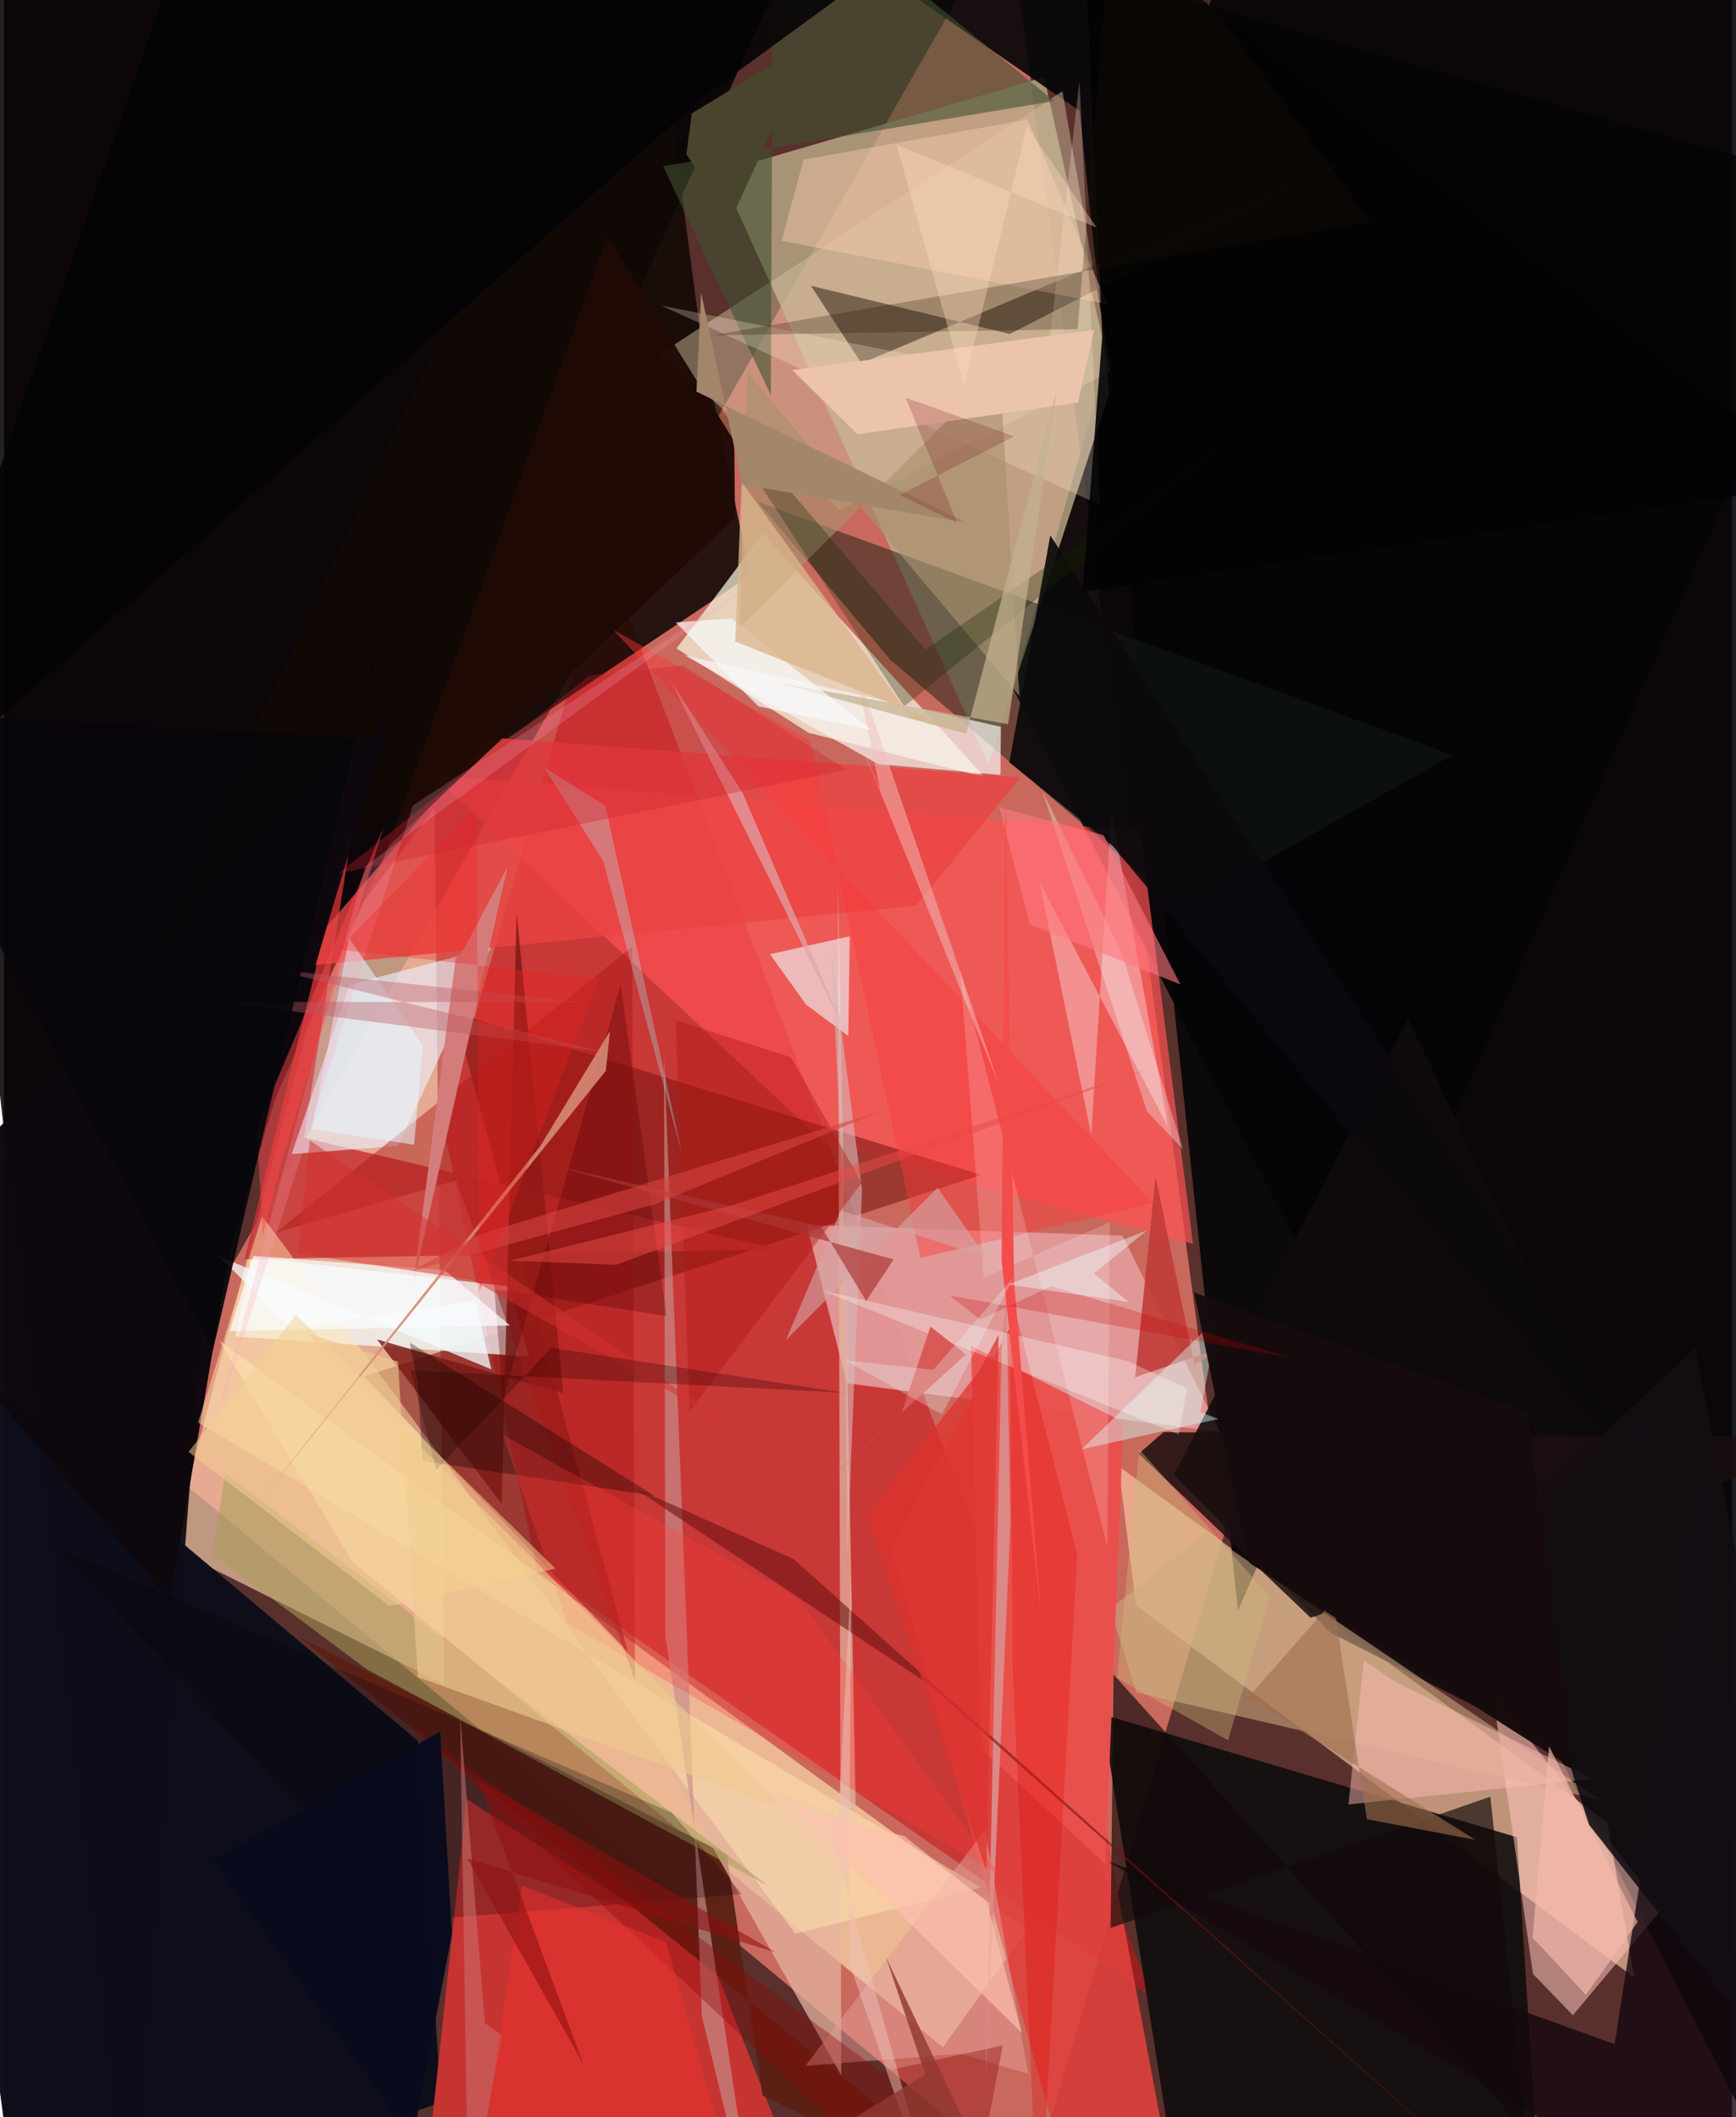 <svg xmlns="http://www.w3.org/2000/svg" width="228" height="278" viewBox="0 0 836 1024"><path fill="#59302c" d="M0 0h836v1024H0z"/><path fill="#f78171" fill-opacity=".706" d="M496.602 1057.669l93.944-316.33L485.716-43.38 61.917 696.598z"/><path fill="#000206" fill-opacity=".89" d="M840.129 1020.677l-352.181-687.91L601.754-62 844.743-1.959z"/><path fill="#f2c9aa" fill-opacity=".671" d="M80.88 748.69l76.223-290.2 51.188-67.896 4.691 424.062z"/><path fill="#000004" fill-opacity=".867" d="M98.994 602.686L61.144 1086-62-.252 398.574-62z"/><path fill="#fccda8" fill-opacity=".627" d="M547.625 776.463l241.022 179.963-12.92-75.013-236.5-172.238z"/><path fill="#c71318" fill-opacity=".561" d="M555.422 966.45L257.835 758.812l-45.288-214.17 79.091-274.683z"/><path fill="#bdae8c" fill-opacity=".788" d="M476.243 369.56L346.346 83.228l156.91-45.898 32.973 148.215z"/><path fill="#0e0e1a" fill-opacity=".988" d="M8.016 1086l203.405-69.119-11.212-174.9-253.488-212.849z"/><path fill="#120805" fill-opacity=".882" d="M360.991 278.293l-23.513-112.606L309.454-46.27 61.689 479.033z"/><path fill="#fbd9a9" fill-opacity=".71" d="M494.915 933.482l-40.724 56.727-285.593-234.827-64.257-106.771z"/><path fill="#c73533" fill-opacity=".996" d="M223.88 870.175l117.56 75.445L396.61 1086H200.663z"/><path fill="#100d0d" fill-opacity=".894" d="M741.663 1041.801l-9.75-153.212-200.697-59.467 31.85 200.727z"/><path fill="#050507" fill-opacity=".906" d="M898 92.35L353.046-62l167.28 115.624 76.668 725.317z"/><path fill="#f4f8e0" fill-opacity=".718" d="M367.066 258.038l-41.69 55.606 63.852 40.784 85.095 21.336z"/><path fill="#e39b9a" fill-opacity=".929" d="M588.283 692.648l-47.15-95.006-152.817-5.206 19.454 76.588z"/><path fill="#ff5354" fill-opacity=".694" d="M397.467 553.312L207.424 374.88 549.7 401.865l25.509 199.775z"/><path fill="#7d1712" fill-opacity=".58" d="M217.713 489.637l84.06 309.219-127.547-133.089L472.71 568.25z"/><path fill="#0f0a0d" fill-opacity=".878" d="M565.996 713.413L679.345 492.61l196.228 416.084-233.84-119.022z"/><path fill="#131c14" fill-opacity=".486" d="M428.745 319.07L569.44 439.386l131.237-74.236L364.674 242.7z"/><path fill="#f1fdfe" fill-opacity=".733" d="M111.96 646.474l7.682-38.443 124.233 14.044 10.211 34.06z"/><path fill="#c43333" fill-opacity=".839" d="M374.375 604.265L116.367 609.1l54.228-221.09-25.506 162.24z"/><path fill="#ffc4bd" fill-opacity=".545" d="M720.137 818.626l82.128 104.486-43.277 51.599-19.295-19.99z"/><path fill="#e0413e" fill-opacity=".898" d="M523.566 1086l37.96-49.683-74.051-395.752-58.097 107.577z"/><path fill="#5c2014" fill-opacity=".969" d="M490.316 1072.99l-347.51-281.294L349.685 897.05l17.258 116.46z"/><path fill="#ea4343" fill-opacity=".78" d="M441.315 438.03l-302.138 29.9 95.781-111.247 256.837 19.264z"/><path fill="#ebf1ff" fill-opacity=".612" d="M167.222 476.24l68.279-17.944-44.941 95.894-51.377 4.006z"/><path fill="#d1bb9c" fill-opacity=".486" d="M512.064 44.108l23.51 135.343-131.188 67.275-87.244-75.362z"/><path fill="#332317" fill-opacity=".541" d="M486.629 161.524l172.35-88.377-244.168 102.558-24.437-37.488z"/><path fill="#7a1a14" fill-opacity=".82" d="M270.595 673.855l-90.122-26.026 60.33 79.534 7.218-285.905z"/><path fill="#e4b4a0" fill-opacity=".733" d="M412.168 881.011l-8.723-453.876 1.62 576.573-89.863-159.121z"/><path fill="#160810" fill-opacity=".804" d="M779.213 988.678l41.599-268.197L847.073 1086 534.147 900.327z"/><path fill="#cca780" fill-opacity=".584" d="M581.48 741.236l190.841 129.38-224.494-52.078-12.616-40.41z"/><path fill="#f9f8f6" fill-opacity=".357" d="M500.954 426.384l25.036 122.397 9.736-156.509 27.453 152.804z"/><path fill="#0f080e" fill-opacity=".984" d="M-62 608.161l248.727-261.848-77.598 259.22-28.751 168.655z"/><path fill="#405131" fill-opacity=".596" d="M318.894 80.416l189.152-31.56L372.163-62 371 191.149z"/><path fill="#ecf8fc" fill-opacity=".6" d="M370.576 461.525l38.614-8.7-.725 48.213-20.35-15.083z"/><path fill="#f8f4f2" fill-opacity=".698" d="M482.076 374.793l-59.136-5.22-93.7-52.624 153.035 34.59z"/><path fill="#ffe5b1" fill-opacity=".486" d="M124.853 588.116l-30.921 99.955 378.86 224.879-89.948 22.282z"/><path fill="#ffecd2" fill-opacity=".267" d="M530.3 244.208l-10.005-205.01-16.615 145.274-185.652-36.658z"/><path fill="#c23d3a" fill-opacity=".918" d="M575.912 659.88l-18.801-90.777-9.849 97.052 43.966-15.144z"/><path fill="#1b0f10" fill-opacity=".855" d="M898 695.18l-265.88 87.24-83.124-79.322 11.946-10.4z"/><path fill="#aa1816" fill-opacity=".451" d="M305.25 812.597l-1.348-354.635-172.67 138.357 87.517-25.393z"/><path fill="#e9504c" fill-opacity=".976" d="M467.868 651.029l4.803 194.585 60.205 56.01 8.705-213.875z"/><path fill="#c68f8b" fill-opacity=".667" d="M337.637 975.174L364.591 1086l-44.624-294.863-.647-280.74z"/><path fill="#d5fffc" fill-opacity=".431" d="M587.437 637.22l-8.657 45.815 8.687 3.268-66.092 14.66z"/><path fill="#0b090d" fill-opacity=".918" d="M506.185 258.963l-19.792 109.774 50.217 40.591 312.044 377.15z"/><path fill="#120a0a" fill-opacity=".663" d="M535.369 932.448l183.72-63.442 17.248 162.403-199.559-221.533z"/><path fill="#ffd2b3" fill-opacity=".392" d="M376.231 116.455l10.588-39.253 108.323-19.407 38.683 89.317z"/><path fill="#febdb8" fill-opacity=".471" d="M657.884 802.99l15.314 10.53 95.307 46.848-118.079 12.39z"/><path fill="#a8916e" fill-opacity=".631" d="M481.704 178.09L355.686 303.773l4.005-123.62 131.54 156.465z"/><path fill="#a79f59" fill-opacity=".549" d="M369.789 912.188L175.375 807.259l-74.362-55.391 5.952-39.386z"/><path fill="#000309" fill-opacity=".235" d="M323.034 876.733L25.97 748.378l168.024 180.92 163.07-13.16z"/><path fill="#090000" fill-opacity=".325" d="M314.853 723.53l-118.542-74.175 3.858 19.467 2.32 37.75z"/><path fill="#122800" fill-opacity=".294" d="M445.784 314.227L327.4 175.184l108.057 166.581L601.553 206.9z"/><path fill="#fa3939" fill-opacity=".431" d="M389.957 358.04l-95.583-53.71 261.653 277.593-112.646 26.48z"/><path fill="#fa454c" fill-opacity=".506" d="M122.299 545.678l61.406-145.856-49.61 163.202-8.876 34.282z"/><path fill="#d6b9bb" fill-opacity=".596" d="M415.103 575.38l-7.175 177.14-1.266-167.326-6.716-127.443z"/><path fill="#a6f2f5" fill-opacity=".298" d="M289.945 416.528l38.52 143.33-37.51-170.12-29.55-18.51z"/><path fill="#e29c96" fill-opacity=".541" d="M474.605 885.146l20.887 117.875-32.808-9.773-74.985 5.96z"/><path fill="#f4fcfb" fill-opacity=".318" d="M570.44 556.018l-29.594-94.732-38.524-78.86 50.573 155.034z"/><path fill="#8d080a" fill-opacity=".38" d="M483.16 989.296L464.854 1086 194.192 832.094l230.189 170.054z"/><path fill="#f1bfbd" fill-opacity=".494" d="M481.405 524.6l-72.353-178.26 14.726 35.425-12.323-60.416z"/><path fill="#1f0a06" fill-opacity=".969" d="M291.983 114.48l61.29 98.891.394 36.978-168.057 159.35z"/><path fill="#d47c7c" d="M243.655 419.143L221.3 461.176l-2.696 1.975-20.596 157.895z"/><path fill="#030304" fill-opacity=".886" d="M879.478 233.754l-357.725 52.381 9.575-123.76-9.24-207.483z"/><path fill="#ecc4ac" fill-opacity=".98" d="M412.899 210.031l-31.47-31.056 145.94-19.452-7.74 35.21z"/><path fill="#f3fcff" fill-opacity=".749" d="M139.344 642.625l88.733-13.545 7.686 33.215-131.767-54.65z"/><path fill="#fffaff" fill-opacity=".18" d="M534.935 591.232l-1.137 156.673-71.226-279.275 11.403 149.32z"/><path fill="#db8987" d="M482.604 653.032l-7.555 349.877 11.87-266.244-1.992-112.426z"/><path fill="#c3b18f" fill-opacity=".729" d="M465.428 354.894l-93.02-25.138 113.382 20.508 23.61-162.11z"/><path fill="#130e13" fill-opacity=".89" d="M818.084 652.118L898 1049.143 766.788 882.515 721.822 741.76z"/><path fill="#030305" fill-opacity=".867" d="M97.891-62L402.733-.279 339.418 45.95-62 399.952z"/><path fill="#4f0000" fill-opacity=".31" d="M298.362 476.217l22.172 160.292-83.298-12.93 4.258 53.127z"/><path fill="#6b1313" fill-opacity=".592" d="M447.394 814.59l-143.648-95.6 78.319 35.117 360.723 323.174z"/><path fill="#a16e4e" fill-opacity=".6" d="M643.04 774.176l16.29 105.712 52.604 10.017-110.102-68.773z"/><path fill="#e5f4fe" fill-opacity=".553" d="M166.97 453.771l-18.064 92.387 49.495 7.51 4.25-48.033z"/><path fill="#170c0d" fill-opacity=".988" d="M759.604 855.804l-157.073-99.857-26.789-130.772 161.166 57.77z"/><path fill="#1c1000" fill-opacity=".251" d="M537.607-62l-18.18 221.186-176.804 2.999 318.496-54.947z"/><path fill="#f7fafa" fill-opacity=".702" d="M324.977 301.04l26.984-1.973 67.629 53.975-54.632-11.404z"/><path fill="#f5bbad" fill-opacity=".655" d="M765.293 964.853l-25.784-27.646 7.988-92.573 42.83 84.958z"/><path fill="#ff3e38" fill-opacity=".286" d="M241.31 693.977L384.403 773.3 481.5 906.743 272.556 785.146z"/><path fill="#e2a3a6" fill-opacity=".722" d="M322.85 329.728l34.376 53.56 43.355 100.79 6.984 15.757z"/><path fill="#ca726e" fill-opacity=".537" d="M224.662 1071.509l16.292-86.943-8.29-6.034-12.011-149.289z"/><path fill="#efca8f" fill-opacity=".616" d="M377.045 874.84l-176.831-63.693-9.602-152.576-43.963-13.656z"/><path fill="#49452d" d="M330.149 74.574l21.216 32.46 40.033-87.71-58.646 35.532z"/><path fill="#d4a5a5" fill-opacity=".62" d="M475.336 608.238l-23.724-33.712-73.265 73.552 26.501-62.649z"/><path fill="#de0c08" fill-opacity=".306" d="M486.54 623.57l32.653 128.478L500.655 1086 488.07 808.673z"/><path fill="#0a0c1d" fill-opacity=".992" d="M211.03 837.495l5.694 97.869-18.955 99.537-96.852-135.25z"/><path fill="#d9b58d" fill-opacity=".776" d="M438.992 347.311l24.622 6.675-109.849-43.696 3.1-77.226z"/><path fill="#fff" fill-opacity=".298" d="M568.295 693.78l4.12-22.264-28.985-13.249-148.103-34.269z"/><path fill="#fafcff" fill-opacity=".706" d="M109.181 643.805l11.473-36.395 92.626 6.982 31.553 26.716z"/><path fill="#cc212d" fill-opacity=".329" d="M407.884 372.39l-79.405-50.56-45.18 4.876-121.432 95.673z"/><path fill="#ff787f" fill-opacity=".592" d="M481.488 390.495L496.292 447l72.861 29.181-37.186-72.248z"/><path fill="#b11612" fill-opacity=".416" d="M324.969 493.445l6.673 189.225 83.332-110.634-34.344-60.69z"/><path fill="#dc332e" fill-opacity=".729" d="M471.87 662.924l9.358-17.365-6 259.017-58.064-171.568z"/><path fill="#d85854" fill-opacity=".976" d="M448.22 641.628l17.147 13.467-158.6 143.99 127.41-115.515z"/><path fill="#d48976" fill-opacity=".898" d="M291.172 517.915L111.99 740.952 259.637 554.04l33.541-55.323z"/><path fill="#a93634" fill-opacity=".678" d="M395.282 593.14l21.848 36.102 13.25-20.102-163.435-45.117z"/><path fill="#d52f2d" fill-opacity=".49" d="M142.166 606.338l84.353 12.702 126.808 71.495-205.375-139.013z"/><path fill="#a3876b" fill-opacity=".996" d="M335.021 189.411l131.037 63.497-108.912-18.597-19.873-92.636z"/><path fill="#f24d4a" d="M484.516 386.945l4.195 233.325 13.233 163.373-19.315-173.964z"/><path fill="#cdb97b" fill-opacity=".384" d="M549.22 700.943l-10.753 110.612 53.723 30.19 20.21-69.475z"/><path fill="#eec1ba" fill-opacity=".486" d="M409.76 763.851l-.925 185.345L456.113 1086l-53.361-189.238z"/><path fill="#ea4b48" fill-opacity=".498" d="M554.673 516.524L352.456 582.92l-107.64 26.857 51.3 1.932z"/><path fill="#220100" fill-opacity=".278" d="M196.644 662.787l209.692 10.816-141.554-21.75-55.572 59.027z"/><path fill="#ffddbf" fill-opacity=".369" d="M464.486 186.377L431.78 69.953l96.91 40.15-33.81-48.877z"/><path fill="#eb312c" fill-opacity=".506" d="M231.82 1038.4l18.728-126.436 69.652 27.285 32.178 112.99z"/><path fill="#740013" fill-opacity=".208" d="M488.7 211.057l-52.538-18.75 24.999 60.562-27.868-13.426z"/><path fill="#f3d092" fill-opacity=".518" d="M266.796 758.673l-80.267 18.143-97.226-74.6 51.96-66.316z"/><path fill="#f7a4bb" fill-opacity=".224" d="M174.675 418.997L363.468 281.28 197.779 389.599l-97.466 306.039z"/><path fill="#d84340" fill-opacity=".58" d="M228.836 597.542l-31.659 17.31 118.01-32.515 110.467-45.378z"/><path fill="#b75863" fill-opacity=".392" d="M103.083 484.459l185.083 23.93-158.005-39.603 149.409 15.976z"/><path fill="#07060a" fill-opacity=".922" d="M208.068 193.798l-37.366 163.285L-62 343.63l163.062 309.543z"/><path fill="#fdc1b2" fill-opacity=".659" d="M492.493 983.292L380.565 873.753l55.01 14.285 39.778 31.8z"/><path fill="#f0231f" fill-opacity=".31" d="M228.554 390.401l-66.922 68.883 126.073 14.048-57.756 151.732z"/><path fill="#c70400" fill-opacity=".247" d="M472.203 638.266l-14.78-11.757 165.489 30.344-116.165-34.832z"/><path fill="#eafbfd" fill-opacity=".278" d="M453.79 684.095l-46.853-26.138 42.628 4.592 39.022-44.892z"/><path fill="#edfcfd" fill-opacity=".427" d="M527.23 615.972l16.93 13.77-58.28-8.43 66.946-26.152z"/><path fill="#8d0f0f" fill-opacity=".553" d="M280.342 998.405l-56.126-99.557 149.118 45.413-144.25-83.837z"/><path fill="#913833" fill-opacity=".82" d="M426.776 946.826L493.005 1086l-175.708-4.117 128.404-78.553z"/></svg>